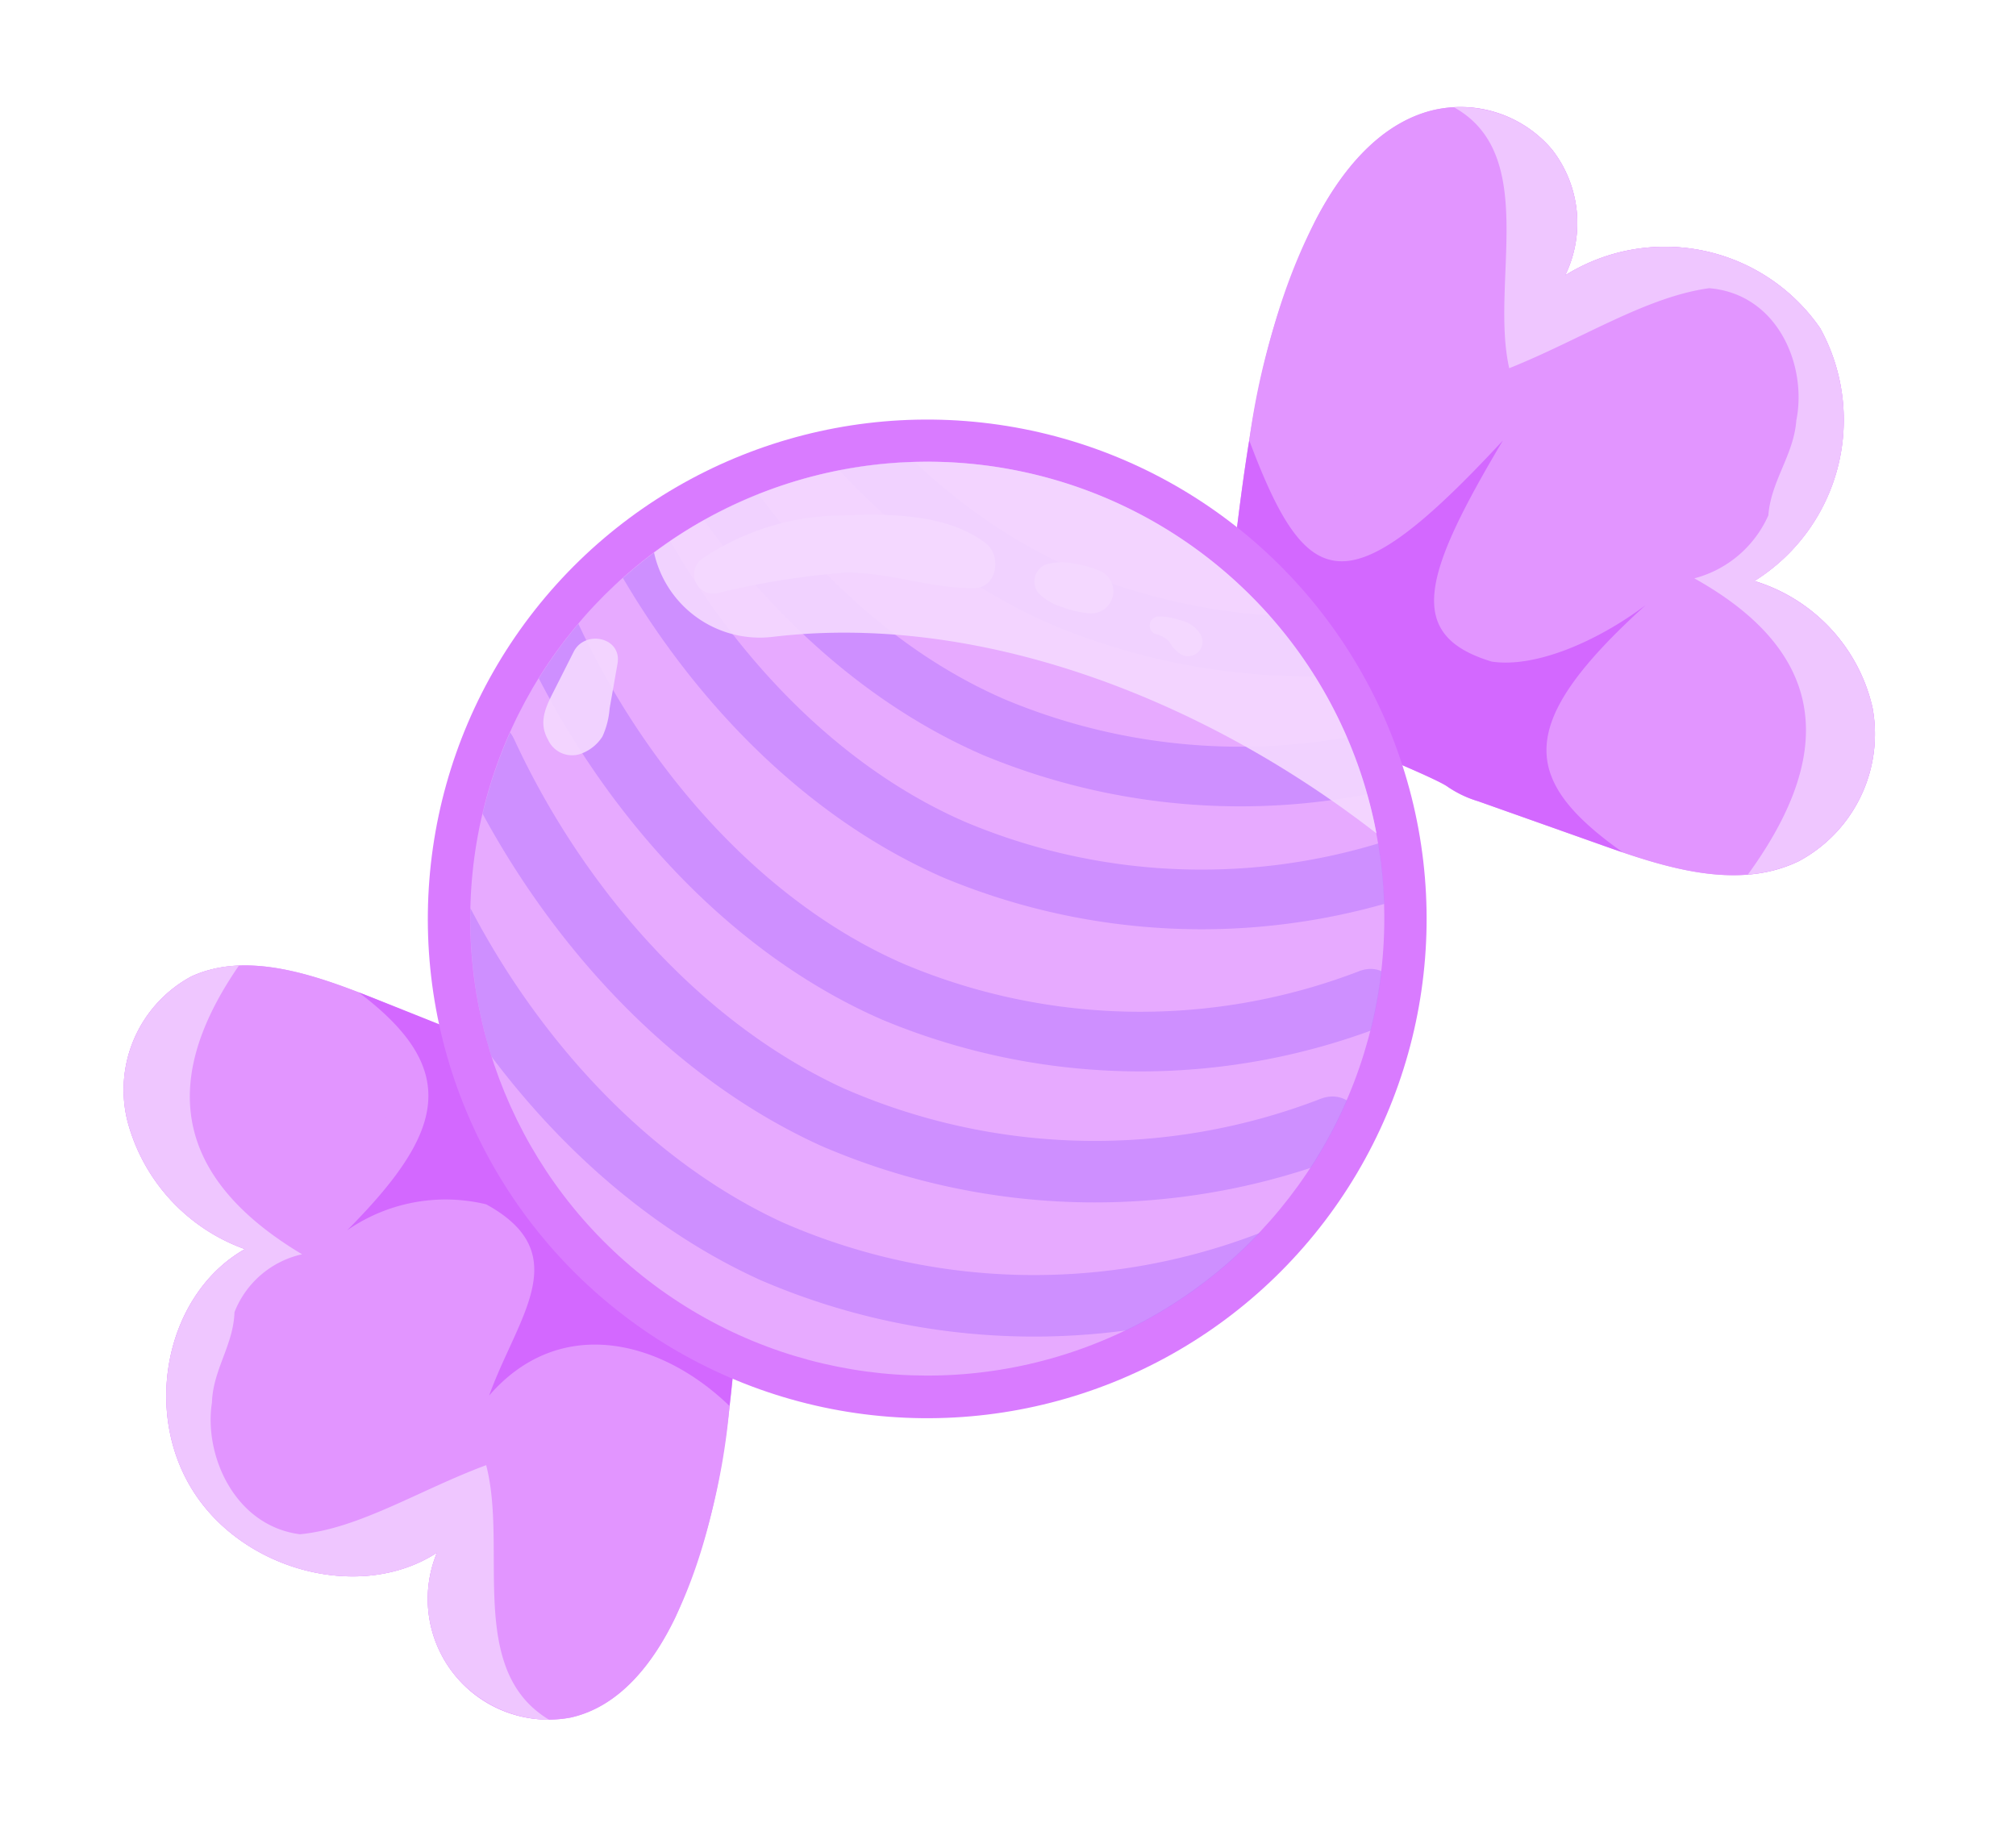 <svg xmlns="http://www.w3.org/2000/svg" xmlns:xlink="http://www.w3.org/1999/xlink" width="85.954" height="77.738" viewBox="0 0 85.954 77.738">
  <defs>
    <clipPath id="clip-path">
      <circle id="Elipse_238" data-name="Elipse 238" cx="19.486" cy="19.486" r="19.486" transform="matrix(0.741, -0.672, 0.672, 0.741, 0, 26.186)" fill="none" opacity="0.62" style="mix-blend-mode: multiply;isolation: isolate"/>
    </clipPath>
  </defs>
  <g id="Grupo_14672" data-name="Grupo 14672" transform="translate(69.023 -5.428) rotate(66)">
    <g id="Grupo_14671" data-name="Grupo 14671" transform="translate(0 0)">
      <g id="Grupo_14655" data-name="Grupo 14655" transform="translate(5.942 0)">
        <path id="Trazado_14877" data-name="Trazado 14877" d="M13.424,26.519C9.372,24.094,5.268,21.531,2.31,17.808.868,15.992-.314,13.709.075,11.419A5.113,5.113,0,0,1,3.686,7.405,5.087,5.087,0,0,1,8.81,9.074,8.039,8.039,0,0,1,15.3.06,8.1,8.1,0,0,1,24,7.006,7.364,7.364,0,0,1,30.967,4.6a6.148,6.148,0,0,1,4.715,5.545c.087,2.853-1.983,5.222-3.922,7.263l-3.967,4.177a4.7,4.7,0,0,1-1.091.936c-.79.434-7.119,6.661-7.119,6.661l-6.158-2.66" transform="translate(0)" fill="#e295ff"/>
        <path id="Trazado_14878" data-name="Trazado 14878" d="M14.16,14.366c2.663,2.757,4.178,6.447,7.618,3.648a8.283,8.283,0,0,0,1.279-6.343C25,15.3,28.5,16.736,32.286,16.842c1.768-1.913,3.475-4.107,3.4-6.7A6.148,6.148,0,0,0,30.967,4.6,7.364,7.364,0,0,0,24,7.006,8.1,8.1,0,0,0,15.3.06,8.039,8.039,0,0,0,8.81,9.074,5.087,5.087,0,0,0,3.686,7.405,5.113,5.113,0,0,0,.075,11.419c-.389,2.29.793,4.573,2.235,6.389a30.864,30.864,0,0,0,7.454,6.436C13.526,22.678,16.208,18.923,14.16,14.366Z" transform="translate(0 0)" fill="#e295ff"/>
        <path id="Trazado_14879" data-name="Trazado 14879" d="M14.952.06A8.039,8.039,0,0,0,8.466,9.074,5.087,5.087,0,0,0,3.342,7.405,5.1,5.1,0,0,0,0,10.486c3.338-2.5,7.447,1.649,11.114,2.38.126-3.278-.41-6.578.352-9.18,1.423-2.58,4.731-2.471,6.664-1.095,1.3.7,1.909,2.033,3.207,2.732A4.776,4.776,0,0,1,22.51,9.3c5.9-4.42,9.773-1.612,12.466,3.05a6.077,6.077,0,0,0,.361-2.212A6.148,6.148,0,0,0,30.622,4.6,7.364,7.364,0,0,0,23.66,7.006,8.1,8.1,0,0,0,14.952.06Z" transform="translate(0.345 0)" fill="#efc6ff"/>
        <path id="Trazado_14880" data-name="Trazado 14880" d="M16.936,10.846a4.7,4.7,0,0,0,1.091-.936l3.967-4.177c.176-.184.351-.372.527-.562C17.889,7.919,15.632,7.119,13.292,0c.58,2.558.529,5.392-.472,6.964C10.277,9.912,8.253,8.139,4.4,2.695c3.851,9,2.585,10.293-4.4,9.878,1.2.788,2.432,1.541,3.659,2.275l6.158,2.66S16.146,11.281,16.936,10.846Z" transform="translate(9.765 11.671)" fill="#d368ff"/>
      </g>
      <g id="Grupo_14656" data-name="Grupo 14656" transform="translate(18.241 56.896)">
        <path id="Trazado_14881" data-name="Trazado 14881" d="M22.477,2.321c3.98,2.148,8.01,4.422,10.876,7.787,1.4,1.642,2.526,3.718,2.092,5.833a5.146,5.146,0,0,1-8.738,2.338c.6,3.775-2.594,7.837-6.638,8.428s-8.149-2.4-8.519-6.213a7.951,7.951,0,0,1-6.975,2.362A5.492,5.492,0,0,1,0,17.849C-.027,15.226,2.081,13,4.051,11.085L8.083,7.159a4.912,4.912,0,0,1,1.106-.884C9.983,5.86,16.406,0,16.406,0l6.071,2.321" transform="translate(0 0)" fill="#e295ff"/>
        <path id="Trazado_14882" data-name="Trazado 14882" d="M21.495,9.18c-2.591-2.482-4.023-5.847-7.5-3.2a7.364,7.364,0,0,0-1.4,5.863c-1.858-3.3-5.311-4.549-9.074-4.569C1.718,9.069-.024,11.124,0,13.51a5.492,5.492,0,0,0,4.575,5.006,7.951,7.951,0,0,0,6.975-2.362c.37,3.809,4.476,6.8,8.519,6.213s7.242-4.653,6.638-8.428A5.146,5.146,0,0,0,35.446,11.6c.434-2.115-.7-4.191-2.092-5.833A28.346,28.346,0,0,0,26.071,0C22.3,1.518,19.551,5.028,21.495,9.18Z" transform="translate(0 4.339)" fill="#e295ff"/>
        <path id="Trazado_14883" data-name="Trazado 14883" d="M20.07,11.863c4.043-.591,7.242-4.653,6.638-8.428A5.14,5.14,0,0,0,31.77,4.865a5.243,5.243,0,0,0,3.388-2.9C31.786,4.33,27.784.6,24.151,0c-.192,3.019.273,6.045-.539,8.454-1.468,2.4-4.756,2.371-6.651,1.144C15.684,8.981,15.1,7.767,13.827,7.15a4.034,4.034,0,0,1-1.084-3.636C6.786,7.7,2.988,5.2.4.963A5.329,5.329,0,0,0,0,3.006,5.492,5.492,0,0,0,4.576,8.012,7.951,7.951,0,0,0,11.551,5.65C11.921,9.459,16.027,12.453,20.07,11.863Z" transform="translate(0 14.843)" fill="#efc6ff"/>
        <path id="Trazado_14884" data-name="Trazado 14884" d="M5.672,6.275a4.912,4.912,0,0,0-1.106.884L.535,11.085c-.177.173-.356.35-.535.528,4.9-2.73,6.99-.783,9.074,4.569a7.364,7.364,0,0,1,1.4-5.863c3.479-2.646,4.911.718,7.5,3.2-1.943-4.152.8-7.662,4.576-9.18-1.181-.7-2.388-1.368-3.594-2.019L12.89,0S6.467,5.86,5.672,6.275Z" transform="translate(3.516 0)" fill="#d368ff"/>
      </g>
      <g id="Grupo_14669" data-name="Grupo 14669" transform="translate(0 16.312)">
        <circle id="Elipse_236" data-name="Elipse 236" cx="21.288" cy="21.288" r="21.288" transform="matrix(0.885, -0.466, 0.466, 0.885, 0, 19.854)" fill="#d97bff"/>
        <circle id="Elipse_237" data-name="Elipse 237" cx="19.486" cy="19.486" r="19.486" transform="matrix(1, -0.004, 0.004, 1, 9.186, 9.359)" fill="#e7aaff"/>
        <g id="Grupo_14664" data-name="Grupo 14664" transform="translate(1.234 1.234)" opacity="0.64" style="mix-blend-mode: multiply;isolation: isolate">
          <g id="Grupo_14663" data-name="Grupo 14663" transform="translate(0 0)" clip-path="url(#clip-path)">
            <g id="Grupo_14657" data-name="Grupo 14657" transform="translate(8.689 10.403)">
              <path id="Trazado_14885" data-name="Trazado 14885" d="M1.209,28.148c7.358-.108,15.292-2.48,20.8-7.534A28.6,28.6,0,0,0,30.914,1.25c.1-1.641-2.453-1.677-2.549-.044a25.984,25.984,0,0,1-8.153,17.6c-4.991,4.582-12.3,6.7-18.958,6.8-1.64.024-1.686,2.573-.044,2.549Z" transform="translate(0 0)" fill="#c080ff"/>
            </g>
            <g id="Grupo_14658" data-name="Grupo 14658" transform="translate(4.212 5.557)">
              <path id="Trazado_14886" data-name="Trazado 14886" d="M1.209,28.148c7.358-.108,15.291-2.48,20.8-7.534A28.6,28.6,0,0,0,30.914,1.25c.1-1.642-2.453-1.677-2.549-.044a25.991,25.991,0,0,1-8.153,17.6c-4.991,4.582-12.3,6.7-18.958,6.8-1.64.025-1.686,2.573-.044,2.549Z" transform="translate(0 0)" fill="#c080ff"/>
            </g>
            <g id="Grupo_14659" data-name="Grupo 14659" transform="translate(0.096 1.915)">
              <path id="Trazado_14887" data-name="Trazado 14887" d="M1.209,28.148c7.358-.109,15.291-2.481,20.8-7.534A28.6,28.6,0,0,0,30.914,1.25c.1-1.642-2.453-1.677-2.549-.044a25.991,25.991,0,0,1-8.153,17.6c-4.992,4.581-12.3,6.7-18.959,6.8-1.639.024-1.685,2.573-.043,2.549Z" transform="translate(0 0)" fill="#c080ff"/>
            </g>
            <g id="Grupo_14660" data-name="Grupo 14660" transform="translate(-3.755 -3.06)">
              <path id="Trazado_14888" data-name="Trazado 14888" d="M1.209,28.148c7.358-.108,15.292-2.48,20.8-7.534A28.6,28.6,0,0,0,30.914,1.25c.1-1.642-2.453-1.677-2.549-.044a25.986,25.986,0,0,1-8.153,17.6c-4.991,4.581-12.3,6.7-18.958,6.8-1.64.025-1.686,2.573-.044,2.549Z" transform="translate(0 0)" fill="#c080ff"/>
            </g>
            <g id="Grupo_14661" data-name="Grupo 14661" transform="translate(12.065 14.077)">
              <path id="Trazado_14889" data-name="Trazado 14889" d="M1.249,29.069c7.5-.107,15.529-2.495,21.217-7.541a29.451,29.451,0,0,0,9.46-20.237c.1-1.7-2.533-1.732-2.633-.045a26.708,26.708,0,0,1-8.681,18.412C15.438,24.2,8.08,26.339,1.294,26.436c-1.693.024-1.741,2.657-.045,2.633Z" transform="translate(0 0)" fill="#c080ff"/>
            </g>
            <g id="Grupo_14662" data-name="Grupo 14662" transform="translate(16.237 18.774)">
              <path id="Trazado_14890" data-name="Trazado 14890" d="M1.249,29.069c7.5-.107,15.528-2.494,21.216-7.541a29.45,29.45,0,0,0,9.46-20.237c.1-1.7-2.533-1.733-2.633-.046a26.708,26.708,0,0,1-8.681,18.412C15.439,24.2,8.08,26.339,1.294,26.436c-1.693.024-1.741,2.657-.045,2.633Z" transform="translate(0 0)" fill="#c080ff"/>
            </g>
          </g>
        </g>
        <g id="Grupo_14668" data-name="Grupo 14668" transform="translate(10.637 13.195)">
          <g id="Grupo_14665" data-name="Grupo 14665" transform="translate(0 6.663)" opacity="0.94" style="mix-blend-mode: hard-light;isolation: isolate">
            <path id="Trazado_14891" data-name="Trazado 14891" d="M1.777,11.522a34.84,34.84,0,0,1,1.428-5.4c.736-1.736,2.122-3.076,2.851-4.784C6.434.449,5.283-.28,4.539.106c-1.826.947-2.894,3.3-3.608,5.13A10.742,10.742,0,0,0,.2,11.482a.822.822,0,0,0,1.575.039Z" transform="translate(0 0)" fill="#f4d8ff"/>
          </g>
          <g id="Grupo_14666" data-name="Grupo 14666" transform="translate(6.372 2.566)" opacity="0.94" style="mix-blend-mode: hard-light;isolation: isolate">
            <path id="Trazado_14892" data-name="Trazado 14892" d="M.971,3.034A2.287,2.287,0,0,0,1.94,2.35a4.051,4.051,0,0,0,.7-.918A.942.942,0,0,0,1.2.247a4,4,0,0,0-.737.887A2.349,2.349,0,0,0,0,2.257a.788.788,0,0,0,.969.777Z" transform="translate(0 0)" fill="#f4d8ff"/>
          </g>
          <g id="Grupo_14667" data-name="Grupo 14667" transform="translate(10.325 0)" opacity="0.94" style="mix-blend-mode: hard-light;isolation: isolate">
            <path id="Trazado_14893" data-name="Trazado 14893" d="M.652,1.756a1.308,1.308,0,0,1,.458-.383,2.318,2.318,0,0,1,.33-.062,2.053,2.053,0,0,0,.387-.162A.613.613,0,0,0,2.1.387.628.628,0,0,0,1.387.009,1.34,1.34,0,0,0,.53.572a2.84,2.84,0,0,0-.477.692.4.4,0,0,0,.086.507.387.387,0,0,0,.514-.014Z" transform="translate(0 0)" fill="#f4d8ff"/>
          </g>
        </g>
        <path id="Trazado_14894" data-name="Trazado 14894" d="M12.379,1.347A19.489,19.489,0,0,0,.483,23.79l.044.009a4.619,4.619,0,0,0,5.294-3.154C8.406,12.273,15.544,5.029,23.952.523A19.386,19.386,0,0,0,12.379,1.347Z" transform="translate(9.268 9.27)" fill="#f4d8ff" opacity="0.91" style="mix-blend-mode: hard-light;isolation: isolate"/>
      </g>
      <g id="Grupo_14670" data-name="Grupo 14670" transform="translate(11.995 52.552)" opacity="0.91" style="mix-blend-mode: hard-light;isolation: isolate">
        <path id="Trazado_14895" data-name="Trazado 14895" d="M.226,1.669,1.405,3.113c.485.6.948,1.165,1.806,1.082A1.123,1.123,0,0,0,4.329,3.122a1.816,1.816,0,0,0-.3-1.1,3.511,3.511,0,0,0-.968-.767L1.456.173C.5-.475-.444.846.226,1.669Z" transform="translate(0 0)" fill="#f4d8ff"/>
      </g>
    </g>
  </g>
</svg>
